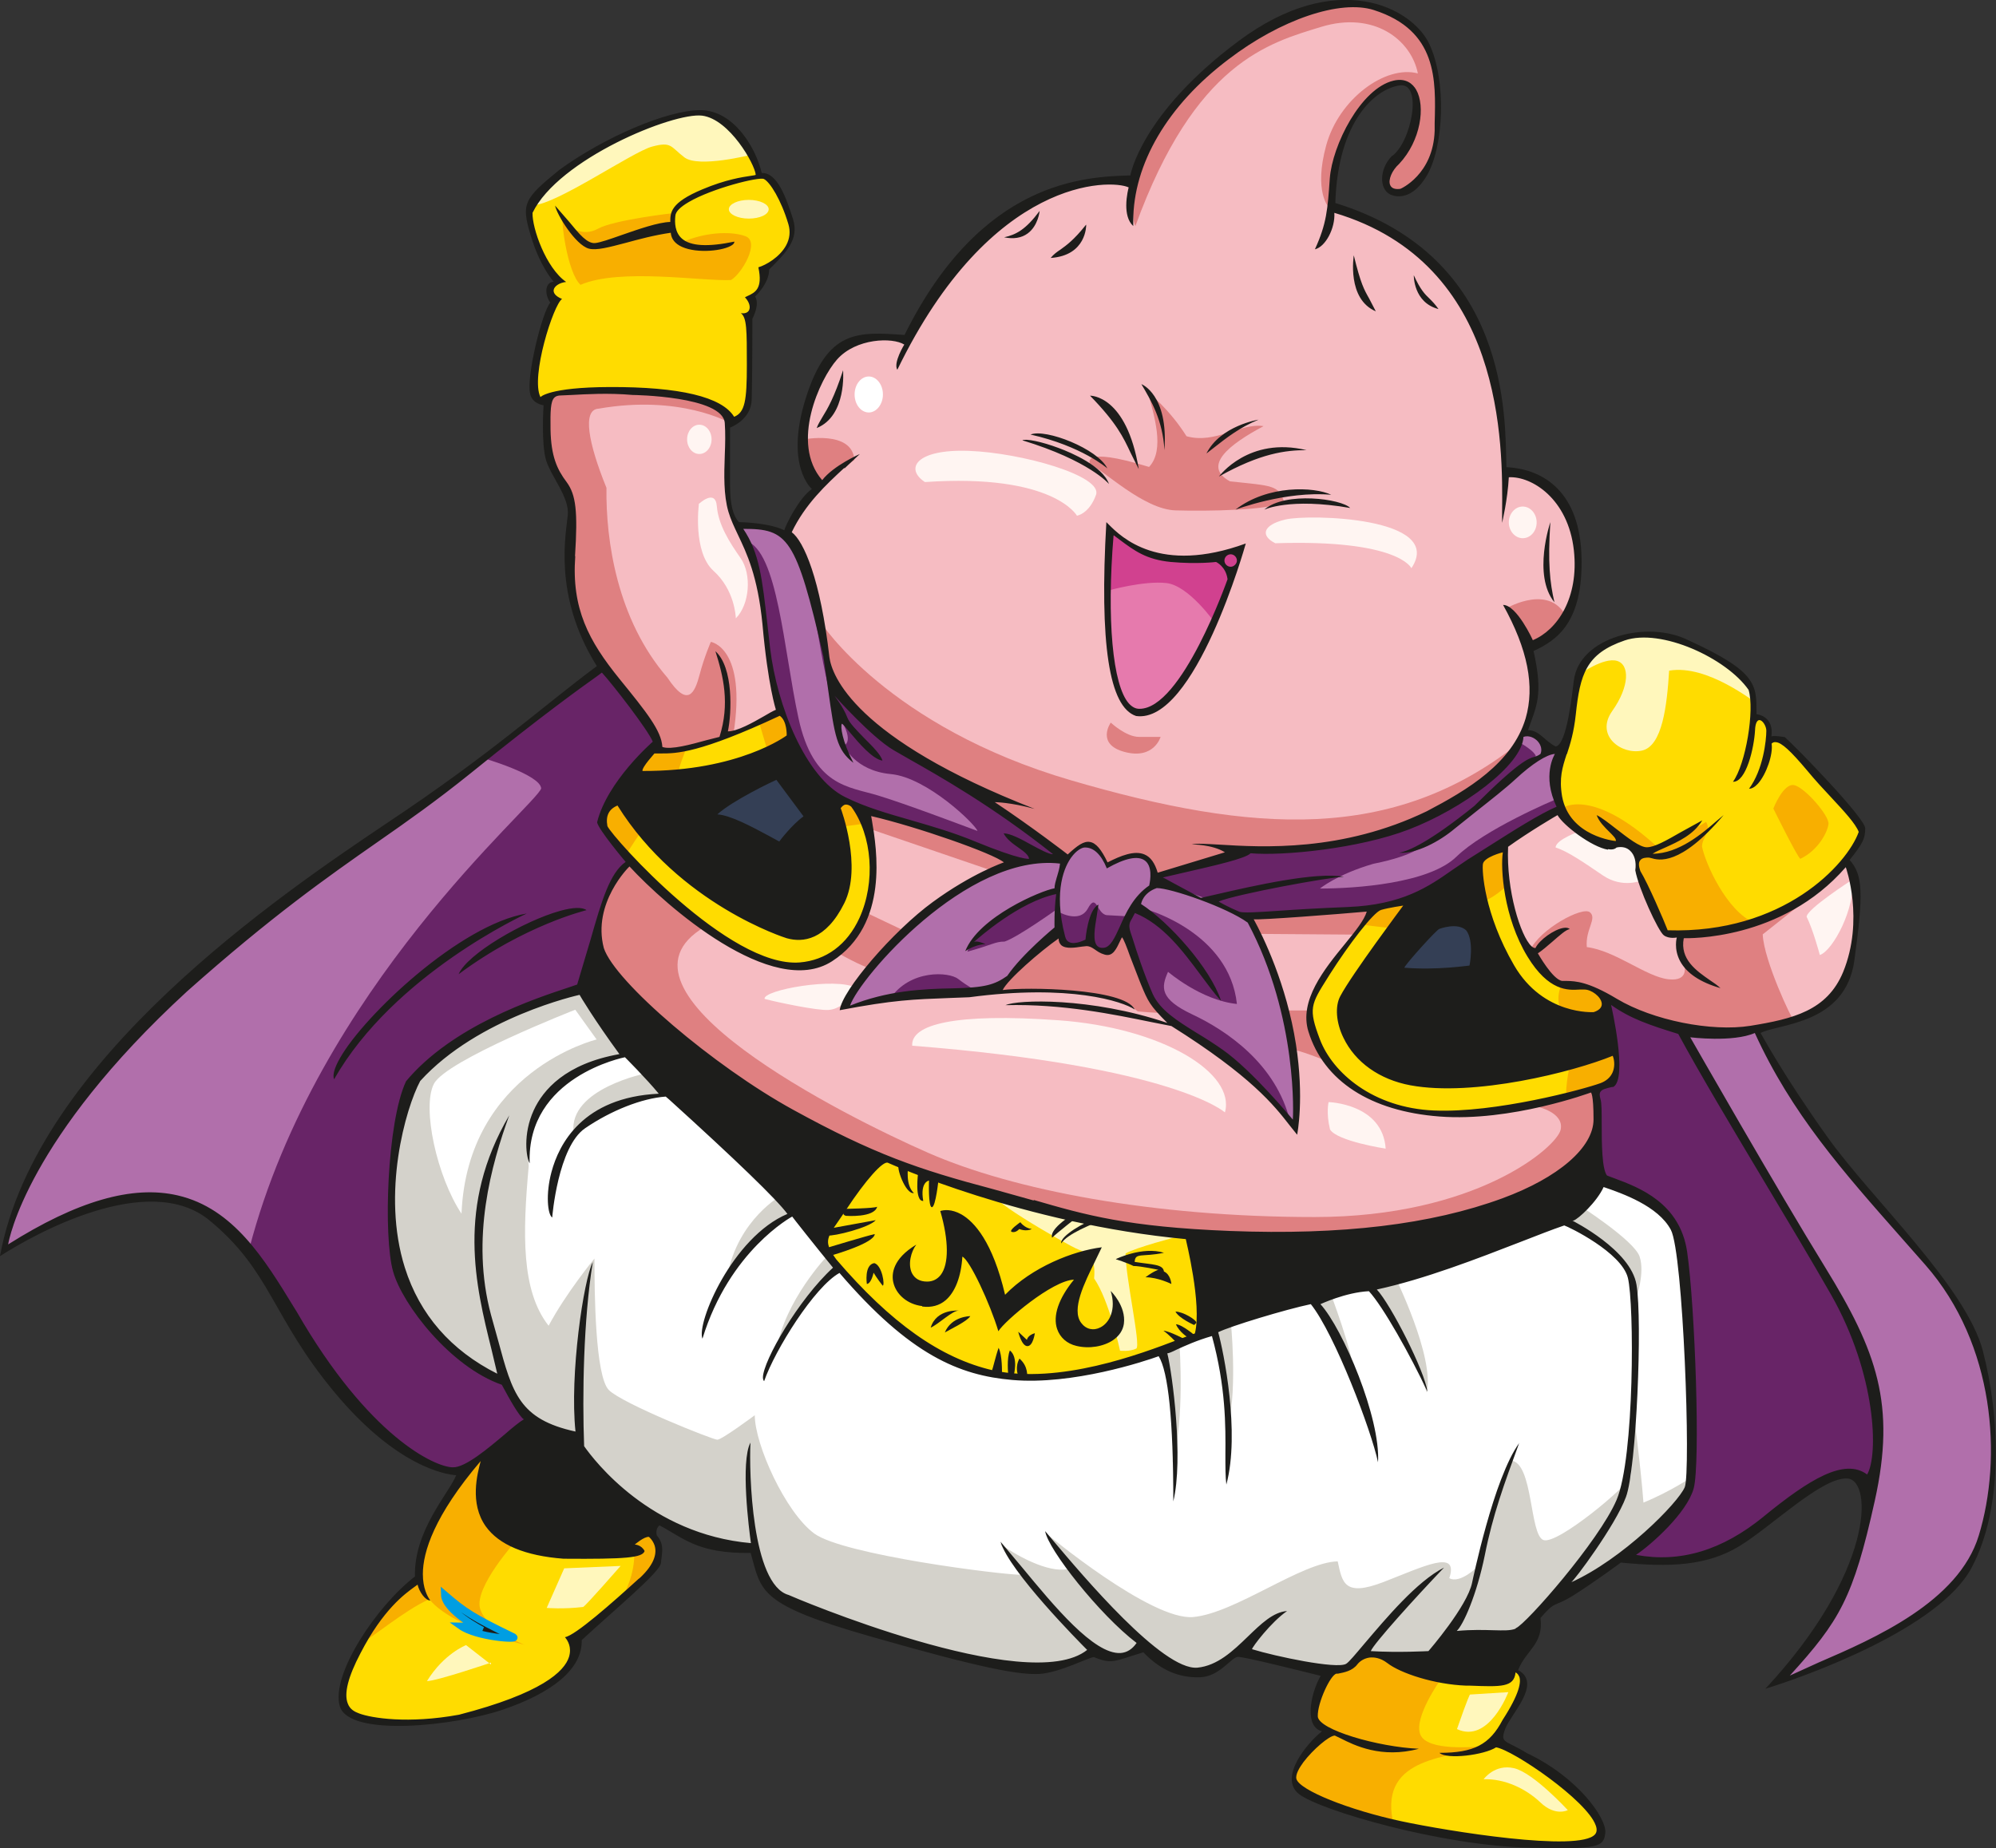 <?xml version="1.0" encoding="UTF-8"?><svg id="Capa_1" xmlns="http://www.w3.org/2000/svg" viewBox="0 0 83.17 77.02"><rect x="0" y="0" width="83.17" height="77.02" fill="#333333" stroke="none"/><defs><style>.cls-1{fill:#f8af00;}.cls-2{fill:#682467;}.cls-3{fill:#f6bcc2;}.cls-4{fill:#fff;}.cls-5{fill:#fff5f2;}.cls-6{fill:#fff7bc;}.cls-7{fill:#ffdc00;}.cls-8{fill:#e67aad;}.cls-9{fill:#b16fab;}.cls-10{fill:#d1418f;}.cls-11{fill:#df8081;}.cls-12{fill:#d4d2cb;}.cls-13{fill:#1d1d1b;}.cls-14{fill:#343f55;}.cls-15{fill:none;stroke:#009ee2;stroke-width:.29px;}</style></defs><path class="cls-2" d="M30.71,21.88l.14,.21c.65,.97,.77,2.03,.99,3.95l.11,.97c.3,2.49,1.5,5.46,3.2,6.3,.85,.42,1.77,.68,2.75,.97,.85,.25,1.73,.5,2.64,.87,.83,.34,2.24,.88,2.42,.7l.05-.05v-.07c-.04-.23-.26-.38-.52-.57-.1-.07-.21-.15-.31-.24,.22,.09,.48,.23,.72,.36,.4,.22,.75,.41,.97,.41h.39l-.31-.25c-2.51-1.99-4.79-3.28-6.01-3.97l-.66-.38c-.91-.55-2.42-2.23-2.43-2.25,0,0-.14,.12-.18,.16-.01-.1-.03-.2-.04-.31l-.2-1.4c-1.12-4.88-1.47-5.44-3.47-5.44h-.26Zm3.99,7.22c.09,.12,.35,.48,.48,.83,.03,.08,.09,.17,.15,.26-.08-.09-.14-.15-.19-.18l-.12-.06-.07,.11s-.04,.11-.04,.2c0,.12,.03,.28,.08,.46-.12-.37-.2-.89-.3-1.62Z"/><path class="cls-9" d="M35.16,31.07s.45,1.05,1.96,1.19c1.51,.14,3.53,2.1,3.61,2.37-.73-.27-2.94-1.11-4.15-1.48-1.21-.37-2.69-.37-3.31-3.23-.62-2.86-.86-6.95-2.18-7.38-.35-.73-.3-.54-.3-.54,.65,0,2.34-.35,2.8,1.72,.46,2.07,.76,5.17,1.4,6.2,.65,1.03,.16,1.16,.16,1.16Z"/><path class="cls-9" d="M45.16,35.23c-.19,.01-.42,.18-.61,.45-.26,.35-.8,1.39-.28,3.37,.04,.15,.12,.26,.24,.31,.29,.13,.7-.09,.74-.12l.04-.02v-.05c.02-.26,.12-.88,.32-1.2-.01,.09-.03,.19-.03,.19-.05,.3-.09,.58-.09,.82,0,.21,.04,.39,.14,.5,.08,.09,.2,.12,.34,.11,.34-.04,.52-.43,.75-.94,.25-.56,.57-1.25,1.2-1.68l.03-.02v-.04c.06-.25,.14-.85-.22-1.12-.31-.23-.84-.13-1.59,.28-.31-.71-.71-.86-.99-.84Z"/><path class="cls-9" d="M35.33,41.86l-.06,.19,.19-.07c1.53-.62,2.98-.69,4.23-.71,1.32-.02,1.76-.12,2.34-.53h.01s0-.02,0-.02c.61-.9,1.94-1.99,1.96-2l.03-.03v-.04s-.02-.72,.07-1.38l.02-.13-.08-.05v-.08c0-.12,.04-.27,.09-.45,.05-.17,.11-.37,.13-.57v-.09s-.08-.01-.08-.01c-3.94-.45-8.4,4.68-8.84,5.98Z"/><path class="cls-2" d="M40.78,41.35s-.47-.25-.85-.55c-.38-.3-2-.42-2.85,.83,2.07-.5,3.7-.27,3.7-.27Z"/><path class="cls-2" d="M44.03,37.96s.93,.58,1.3-.1c.37-.68,.37,.25,.8,.28,.42,.02,.88,.05,.88,.05-.15,.48-.7,1.66-1.12,1.48-.42-.18-.42-.35-.42-.35,0,0-1.5,.77-1.43-1.35Z"/><path class="cls-2" d="M44.08,37.08s-3.4,1.28-3.77,2.58c1.03-.28,1.15-.42,1.55-.42,.55-.18,2.18-1.35,2.18-1.35,0,0,0-.18,.05-.8Z"/><path class="cls-2" d="M63.44,30.59l-.06,.02v.06c-.04,1.14-2.53,2.93-4.72,3.77-2.04,.78-5.19,1.1-6.55,.98h-.04s-.03,.03-.03,.03c-.18,.19-1.56,.51-2.57,.74l-1.39,.33,.35,.1s.19,.09,.38,.2l1.25,.65,.52,.05,.16,.09s.44,.25,.89,.43c.22,.06,.72,.02,1.63-.04,.7-.05,1.67-.11,2.91-.16,2.31-.09,3.42-.87,4.4-1.55l.65-.43,.95-.6c.96-.61,2.04-1.29,2.74-1.59l.09-.04-.04-.09c-.6-1.25-.09-2.08-.07-2.11l.1-.15h-.18c-.37,.03-.53-.35-.64-.48-.19-.21-.47-.3-.71-.23Z"/><path class="cls-9" d="M59.39,35.15s-.31,.48-2.17,.85c-1.51,.44-2.22,1.03-2.22,1.03,1.48,0,4.55-.21,5.69-1.33,1.15-1.12,4.02-2.35,4.3-2.45-.28-.54-.41-1.54,.1-1.97-.51-.13-1.35,.33-1.66,.59-.31,.26-2.47,2.46-4.05,3.27Z"/><path class="cls-9" d="M63.27,30.92s.75,.39,.74,.66c.61-.15,.34-1-.56-1.03-.21,.1-.18,.43-.18,.43"/><path class="cls-9" d="M48.18,36.89h-.02c-.64,.23-1.07,1.29-1.07,1.29-.11,.19-.2,.34-.08,.69l.09,.27c.17,.52,.48,1.49,.84,2.3,.32,.71,1.04,1.16,1.88,1.68,.35,.22,.71,.44,1.07,.7,1.23,.88,2.88,2.87,2.89,2.89l.19,.23,.02-.29s.22-4.29-1.9-8.27v-.02s-.03-.02-.03-.02c-.91-.66-3.25-1.46-3.86-1.46h-.02Z"/><path class="cls-2" d="M47.8,37.91s3.42,.95,3.74,3.93c-1.49-.15-2.87-1.34-2.87-1.34-.29,.65-.36,1.13,1.02,1.78,1.38,.65,3.49,2.04,4.07,4.47-1.16-1.56-2.73-2.8-4-3.53-1.27-.73-2.29-1.38-2.87-4.58,.22-.69,.38-1.04,.91-.73Z"/><path class="cls-2" d="M25,27.94l-.2,.14c-.55,.39-2.24,1.59-5.3,4.07-1.37,1.11-2.57,1.95-3.85,2.85-2.06,1.44-4.4,3.08-7.94,6.23C2.37,46.14,.49,50.21,.22,51.84l-.04,.25,.22-.14c2.84-1.8,5.13-2.46,6.98-2.03,2.28,.53,3.55,2.62,4.78,4.63l.1,.16c3.03,5.28,5.84,6.52,6.58,6.54,.55,.02,1.49-.77,2.25-1.41,.33-.28,.62-.52,.77-.61l.18-.1-.18-.1c-.08-.04-.3-.32-.87-1.39l-.02-.04h-.04c-2.1-.73-4.07-3.28-4.45-4.65-.14-.5-.22-1.43-.22-2.48,0-1.91,.24-4.26,.75-5.35,1.91-2.28,5.3-3.4,6.75-3.87l.38-.13,.02-.05,.57-1.88c.46-1.59,.79-2.73,1.41-3.17l.1-.07-.08-.1c-.42-.5-1.09-1.35-1.16-1.58,.42-1.66,2.25-3.25,2.27-3.27l.06-.05-.03-.08c-.2-.51-1.75-2.48-2.14-2.91l-.07-.08-.09,.06Z"/><path class="cls-9" d="M20.12,31.59s2.4,.69,2.43,1.27c-.25,.73-9.33,8.32-12.16,19.17-.87-1.02-3.09-4.32-10.2,.04,.04-2.18,3.41-7.95,9.51-12.75,6.1-4.79,10.42-7.73,10.42-7.73Z"/><path class="cls-7" d="M17.49,65.6c0,.25,.04,.45,.08,.62-.03-.07-.06-.14-.08-.22l-.04-.17-.25,.18c-.44,.32-1.35,.98-2.31,2.82-.53,1.03-.71,1.75-.54,2.19,.11,.29,.35,.42,.55,.49,.52,.19,2.07,.45,4.22,.05,2.81-.73,4.38-1.56,4.67-2.49,.03-.11,.05-.21,.05-.3,0-.21-.07-.38-.14-.49,.45-.21,1.39-.97,2.99-2.42,.56-.51,.72-.93,.72-1.24,0-.11-.02-.2-.05-.28-.07-.21-.24-.41-.33-.42-.24-.03-.61,.29-.68,.35l-.22,.19h.29s.16,.02,.27,.17c-.19,.19-1.3,.22-3.24,.21-1.56-.12-2.62-.56-3.15-1.31-.65-.92-.33-2.11-.2-2.62l-.2-.1c-1.96,2.3-2.44,3.84-2.44,4.79Z"/><path class="cls-1" d="M26.41,64.6s.17,.88-.59,2.19c1.32-1.3,2.26-2.26,1.17-3.01-.94,.25-.58,.81-.58,.81Z"/><path class="cls-1" d="M21.48,64.24s-1.71,1.9-1.48,2.78c.23,.88,1.86,1.53,1.86,1.53-2.09-.56-3.43-1.23-3.97-1.9-.96,.4-2.55,1.73-2.74,1.76,.31-.94,2.05-2.49,2.38-2.59-.13-.84,.48-3.18,2.72-5.22-.17,1.73,1.23,3.66,1.23,3.66Z"/><path class="cls-6" d="M20.46,69.29s-2.27,.77-2.67,.77c.71-1.15,1.63-1.5,1.63-1.5l1.04,.81"/><path class="cls-6" d="M25.86,65.26s-1.44,1.65-1.56,1.71c-.83,.1-1.52,.04-1.52,.04l.73-1.65,2.35-.1Z"/><path class="cls-1" d="M57.03,68.97c-.23,.03-.45,.15-.58,.32-.18,.24-.5,.29-.74,.33h-.06c-.34,.07-.87,1.31-.87,1.88,0,.01,0,.02,0,.03,0,.23,.33,.47,.81,.68-.3,.01-1,.63-1.39,1.15-.22,.29-.32,.52-.32,.7,0,.04,0,.07,.01,.1,.17,.59,2.44,1.41,4.45,1.84,1.54,.33,7.43,1.37,8.18,.51,.08-.09,.15-.24,.06-.5-.4-1.1-3.49-3.2-4.24-3.33,0,0-.03-.24,.36-.98,.49-.74,.73-1.31,.73-1.68,0-.09-.01-.16-.04-.23-.07-.18-.2-.22-.22-.22l-.13-.03v.13c-.07,.49-.45,.5-1.79,.45h-.16c-1.46-.05-2.79-.58-3.23-.92-.33-.26-.64-.28-.84-.25Z"/><path class="cls-7" d="M60.02,70.01s-1.12,1.56-.84,2.27c.28,.72,2.27,.51,2.61,.51-1.28,.49-4.29,.36-3.76,3.07,3.65,1,8.05,1.56,8.61,.66,.36-.82-1.79-2.89-4.14-3.86-.1-.56,.33-1.05,.72-1.69,.38-.64,.31-1.3-.23-1.51-.56,.59-1.35,.77-2.96,.54Z"/><path class="cls-4" d="M66.73,49.44c-.28,.62-1.06,1.33-1.2,1.35h.04s-.09,.17-.09,.17c.02,.01,2.39,1.19,2.62,2.6,.24,1.5,0,7.64-.44,8.81-.44,1.18-2.11,3.4-2.25,3.51l.08,.16c2.17-.96,4.52-3.34,4.8-4.01,.3-.72-.06-9.82-.59-10.81-.55-1.02-2.05-1.54-2.85-1.82l-.08-.03-.03,.08Z"/><path class="cls-6" d="M62.85,70.52s-.81,2.16-2.14,1.54c.46-1.33,.54-1.44,.54-1.44l1.6-.1Z"/><path class="cls-4" d="M24.14,41.27h-.07s-4.29,.97-6.73,3.66h0s-.01,.03-.01,.03h0c-.62,1.17-1.65,4.78-.65,7.93,.63,2.01,1.96,3.53,3.94,4.53l.35,.18s.69,1.77,2.94,2.26l.21,.43s2.85,3.83,7.12,4.21c0,0,.15,.01,.18,.02,.25,1.06,.67,1.94,1.36,2.13,.4,.17,10.05,4.31,12.61,2.25l.16-.13s.6,.3,1.06,.27c.33-.02,.67-.16,.88-.48,0,0,.08-.11,.09-.13,.88,.76,1.72,1.29,2.31,1.24,.91-.08,1.81-.91,1.81-.91l.41,.14c.69,.2,3.55,.89,4.07,.59,.14-.08,.69-.53,.69-.53h.24c1.13,.08,2.29,.02,2.42,.01h.08s.05-.06,.05-.06c.03-.03,.28-.32,.59-.73,.07,0,.48-.04,.48-.04,.65-.05,1.13-.04,1.52-.03,.42,.01,.73,.02,.97-.07,.47-.18,3.52-3.62,4.3-5.44,.76-1.78,.75-8.29,.48-9.38-.31-1.22-2.88-2.3-2.88-2.3-.49,.17-1.11,.41-1.82,.68-.02,0-.02,0-.02,0-1.77,.69-3.97,1.54-5.95,1.97l-2.76,.61c-1.06,.22-3.39,.93-3.9,1.18,0,0-1.39,.56-1.72,.71-.12,.05-4.28,1.46-6.77,1.24-2.14-.19-4.17-1.01-7.07-4.4,0,0-1.96-2.34-1.97-2.35,0,0-2.37-2.37-5.16-4.9l-.19-.18-1.85-1.69c-1.02-1.38-1.62-2.41-1.65-2.45l-.07-.11h-.06Z"/><path class="cls-12" d="M26.17,43.92s-4.55,.45-4.14,4.68c-.25,2.8-.32,5.19,.83,6.65,.73-1.37,1.91-2.8,1.91-2.8,0,1.43,.03,4.9,.6,5.48,.57,.57,4.33,2.07,4.52,2.07s1.56-1.02,1.56-1.02c0,1.21,1.27,4.04,2.48,4.93,1.21,.89,7.8,1.72,8.63,1.72-.32-.48-.89-1.3-.89-1.3,.86,.64,2.26,1.3,2.93,1.02-.8-.96-.99-1.43-.99-1.43,0,0,4.36,3.63,6.11,3.47,1.75-.16,4.52-2.29,6.02-2.32,.19,.86,.25,1.5,1.91,.86,1.66-.64,3.15-1.4,2.74-.16,.45,.25,1.18-.48,1.18-.48,0,0,.61-3.37,1.4-4.42,.92,.1,.76,3.09,1.34,3.31,.57,.22,3.53-2.26,3.63-2.64,.1-.38,.13-2.64,.13-2.64,0,0,.29,2.13,.41,3.72,1.11-.45,2.04-1.08,2.04-1.08,0,0,0,1.37-2.51,3.02-2.29,1.5-4.01,2.61-4.23,3.06-.22,.48-3.85,1.78-4.84,1.59-.99-.19-1.85-.7-2.74,.38-.86,0-3.88-.51-4.52-.83-.64,.6-1.97,1.94-3.98-.16-.45,.29-1.15,.7-2.07,.19-.57,.41-1.72,.76-3.41,.6-1.69-.16-6.94-1.72-7.67-1.97-.73-.25-2.48-.32-3.12-2.9-1.91-.29-3.41-.13-7.48-4.3-2.01-1.21-2.64-1.88-2.96-2.77-.8-.03-3.44-1.85-4.27-4.27-.83-2.42-.38-7,.73-8.37,1.11-1.37,5.16-3.44,7.13-3.6,.76,1.78,1.59,2.71,1.59,2.71Z"/><path class="cls-12" d="M26.96,44.72s-3.28,.64-3.06,2.48c.7-.8,2.86-1.75,4.11-1.56-.13-.45-1.05-.92-1.05-.92Z"/><path class="cls-12" d="M34.48,52.33s-1.78,1.85-2.13,3.95c.67-1.59,2.42-3.37,2.55-3.47,0-.25-.41-.48-.41-.48Z"/><path class="cls-12" d="M32.57,49.81s-1.81,.99-2.26,3.34c.92-1.37,2.36-2.48,2.67-2.61-.1-.32-.41-.73-.41-.73Z"/><path class="cls-12" d="M49.15,56.08s.22,3.09-.29,4.87c.1-1.59,.06-3.31-.54-4.62,.6-.19,.83-.25,.83-.25Z"/><path class="cls-12" d="M51.28,55.03s.29,2.74-.1,4.39c.1-1.4-.6-4.01-.6-4.01l.7-.38Z"/><path class="cls-12" d="M55.39,53.76s1.05,2.74,1.05,3.66c-.83-1.56-1.66-3.15-1.66-3.15l.61-.51Z"/><path class="cls-12" d="M58.1,53.15s1.69,3.4,1.35,4.88c-.37-1.19-1.77-3.64-2.56-4.47,.54-.29,1.21-.41,1.21-.41Z"/><path class="cls-12" d="M65.74,50.19s2.36,1.5,2.58,2.18c.23,.68-.14,1.72-.14,1.72-.09-.91-.45-2.13-3.13-3.26,.63-.32,.68-.63,.68-.63Z"/><path class="cls-7" d="M35.19,50.35l-.32,.47c-.52,.76-.65,.94-.09,1.72,2.29,2.67,4.38,4.14,6.58,4.65,2.8,.59,6.16-.68,7.77-1.29l.74-.27v-.05c.32-1.24-.33-3.87-.36-3.98l-.02-.06h-.06c-6.75-.64-12.33-3.15-12.38-3.18-.39-.2-1.52,1.47-1.86,1.98Z"/><path class="cls-6" d="M49.09,51.53s-1.81,.47-2.19,.71c0,1.01,.64,3.81,.45,3.96-.28,.14-.68,.09-.68,.09,0,0-.45-2.1-1.08-3.01,.07-.85-.19-1.04-.64-1.2-.45-.16-4.69-2.64-3.06-2.14,1.62,.49,7.21,1.6,7.21,1.6Z"/><path class="cls-13" d="M34.47,52s1.72-.52,1.98-.57c-.02,.38-1.74,.87-1.74,.87l-.24-.31Z"/><path class="cls-13" d="M34.68,51.18l1.81-.33c-.26,.31-1.74,.68-2.02,.64-.14-.14,.21-.31,.21-.31Z"/><path class="cls-13" d="M35.18,50.38s1.27-.02,1.37-.09c-.12,.47-1.3,.38-1.3,.38-.21-.05-.07-.28-.07-.28Z"/><path class="cls-13" d="M37.84,48.64s-.12,.75,.24,1.08c-.35,.07-.78-1.15-.61-1.2,.28,.14,.38,.12,.38,.12Z"/><path class="cls-13" d="M39.11,49.13s-.12,1.18-.28,1.18-.12-1.11-.12-1.11c0,0-.38,.05-.24,.85-.38,.02-.21-1.2-.21-1.2l.85,.28Z"/><path class="cls-13" d="M42.52,50.94s.17,.24,.47,.28c-.24,.12-.52,0-.52,0,0,0-.14,.17-.31,.12-.16-.05,.35-.4,.35-.4Z"/><path class="cls-13" d="M44.9,50.71s-.87,.68-1.06,.87c-.12-.33,.68-.85,.68-.85l.38-.02Z"/><path class="cls-13" d="M49.85,55.13c.02-.12-.56-.47-.87-.47,.14,.28,.78,.56,.78,.56l.09-.09Z"/><path class="cls-13" d="M49.82,55.68s-.57-.49-.82-.49c.14,.33,.49,.54,.49,.54l.33-.05Z"/><path class="cls-13" d="M49.42,55.84s-.71-.38-.94-.38c.21,.14,.54,.49,.54,.49l.4-.12Z"/><path class="cls-13" d="M45.63,50.97s-1.18,.45-1.41,.85c-.07-.31,1.08-.94,1.25-.94s.16,.09,.16,.09Z"/><path class="cls-13" d="M46.5,52.47s1.11-.54,2-.26c-.92,.19-1.2-.02-1.22,.38,.75,.12,1.18,.09,1.22,.4,.28,.12,.31,.52,.31,.52,0,0-.56-.28-1.08-.28,.38-.28,.54-.31,.54-.31,0,0-.75-.16-1.04-.16-.28-.14-.73-.28-.73-.28Z"/><path class="cls-3" d="M36.21,34.03l.03,.17c.22,1.28,.72,4.28-1.62,5.79-2.42,1.56-6.83-2.31-8.32-3.94l-.06-.07-.07,.07s-1.6,1.57-1.1,3.49c.46,1.42,4.62,4.98,7.93,6.79,3.36,1.84,5.21,2.48,8.36,3.31l1.68,.47c2.18,.63,3.9,1.12,8.19,1.29,4.67,.18,8.4-.27,11.38-1.36,2.38-.88,3.86-2.17,3.86-3.38s-.12-1.2-.18-1.21h-.03s-.03,0-.03,0c-.03,.01-3.31,1.23-6.27,1-2.84-.22-4.75-1.45-5.38-3.47-.39-1.24,.66-2.53,1.5-3.56,.44-.54,.82-1.01,.92-1.38l.04-.13h-.13c-1.7,.15-4.47,.36-4.68,.33l-.18-.03,.09,.16c.4,.73,1.36,2.71,1.75,5.18,.13,.85,.17,1.59,.17,2.17,0,.65-.05,1.12-.09,1.37-.09-.11-.19-.24-.19-.24-.64-.82-1.6-2.05-4.94-4.15h-.01s-.15-.12-.15-.12c-.73-.73-.79-.86-1.08-1.59l-.06-.15-.39-1c-.19-.51-.28-.75-.36-.84l-.09-.09-.11,.24c-.18,.4-.3,.64-.56,.55-.17-.05-.27-.13-.37-.2-.12-.09-.23-.17-.4-.16l-.19,.02c-.23,.04-.62,.1-.78-.04-.05-.05-.08-.11-.08-.21v-.18l-.14,.1c-.78,.55-2.14,1.74-2.36,2.19,0,0-.04,.07-.06,.12-.4,.03-.82,.07-1.26,.13,0,0-.78,.03-.78,.03-1.54,.05-2.33,.08-4.49,.48,.27-.9,2.29-3.21,3.81-4.32,1.6-1.17,2.93-1.63,2.94-1.63l.15-.05-.12-.1c-.44-.39-3.62-1.5-5.57-1.95l-.13-.03,.02,.13Z"/><path class="cls-11" d="M37.68,38.79l-1.62-.77s-.89,1.58-1.21,1.66c.93,.53,1.41,.69,1.41,.69l1.41-1.58Z"/><path class="cls-11" d="M36.14,34.51l5.21,1.78,.85-.36s-3.48-1.58-6.14-2.18c.12,.36,.08,.77,.08,.77Z"/><path class="cls-11" d="M64.02,46.11s1.17,.24,1.01,.97c-.16,.73-3.52,3.64-10.26,3.64s-12.57-1.13-16.08-2.67c-3.52-1.54-13.86-6.75-9.33-9.42-1.7-1.5-2.91-2.75-2.91-2.75,0,0-1.9,1.29-1.33,3.88,1.13,2.87,8.36,7.92,16.37,10.02,7.23,1.86,9.98,2.02,13.58,1.94,3.6-.08,12.97-1.74,11.4-6.43-1.13,.44-2.43,.81-2.43,.81Z"/><path class="cls-11" d="M53.59,42.11h.99s-.17,.97,.75,2.13c-1.16-.47-1.43-.49-1.43-.49l-.31-1.64Z"/><path class="cls-11" d="M52.46,38.92l4.01,.03s.58-.78,.58-1.03c-1.14-.07-5.03,.25-5.03,.25l.44,.75Z"/><path class="cls-11" d="M41.69,41.37s4.38-.33,5.72,.78c.62,.06,.97,.06,.97,.06,0,0-.76-.99-1.57-3.51-.25,.43-.41,.95-.72,.95s-.52-.16-.66-.52c-.39,.33-1.38,.37-1.32-.29-.81,.41-2.39,2.13-2.42,2.54Z"/><path class="cls-5" d="M35.26,41.72s-.29,.34-.74,.37c-.46,.03-2.09-.31-2.66-.46-.09-.37,2.98-.92,3.81-.46-.26,.31-.4,.63-.4,.63"/><path class="cls-7" d="M32.45,29.74c-3.34,1.56-4.27,1.55-4.9,1.55h-.33s-.02,.03-.02,.03c-.17,.18-.55,.61-.52,.8v.08h.09c4.05,.02,5.99-1.44,6.07-1.5l.02-.02v-.02s.05-.68-.32-.93l-.04-.03-.05,.02Z"/><path class="cls-7" d="M35.24,33.42c-.14,.01-.22,.12-.27,.19l-.03,.04,.02,.05s.89,2.4,.15,3.89c-.75,1.49-1.66,1.59-2.29,1.41-.04-.01-4.45-1.4-7-5.49l-.04-.07-.07,.03c-.4,.16-.56,.48-.47,.96h0s0,.02,0,.02c.26,.52,5.06,5.96,8.1,5.73,1.13-.09,2.04-.76,2.56-1.9,.7-1.52,.55-3.51-.35-4.73h0s0-.02,0-.02c-.1-.08-.2-.12-.29-.11Z"/><path class="cls-1" d="M31.63,30.1l.34,1.15s.97-.31,.97-.6-.29-.93-.59-.98c-.33,.18-.73,.44-.73,.44Z"/><path class="cls-1" d="M28.59,31.21s-.34,.83-.34,1.06c-.74-.03-1.57,.06-1.57,.06,0,0-.23-.54,.6-1.12,.77,.03,1.32,0,1.32,0Z"/><path class="cls-1" d="M26.76,34.59s-.63,.92-.66,1.03c-.66-.57-1-1.32-1-1.32,0,0,.2-1.06,.89-.89,.54,.52,.77,1.17,.77,1.17Z"/><path class="cls-1" d="M36.21,34.3l-1.26,.17-.09-.97s.14-.8,1.35,.8Z"/><path class="cls-7" d="M58.45,37.63s-.61,.09-.93,.18c-.4,.11-1.52,1.65-2.18,2.71l-.1,.16c-.71,1.12-.84,1.33-.33,2.65,.55,1.42,2.25,2.91,4.84,3.02,2.56,.11,6.25-.88,6.96-1.15,.26-.1,.45-.27,.55-.49,.11-.23,.11-.52,.02-.77l-.03-.09-.09,.04c-1.62,.67-5.75,1.72-8.38,1.23-1.25-.23-2.24-.94-2.72-1.93-.29-.61-.34-1.26-.13-1.66,.48-.9,2.59-3.73,2.62-3.76l.13-.18-.22,.03Z"/><path class="cls-1" d="M65.41,44.38s-.29,1.43-.06,1.32c1.43-.49,2.32-.57,1.92-1.97-.97,.6-1.86,.66-1.86,.66Z"/><path class="cls-1" d="M58.25,38.71c-.11,0-1.49-.17-1.49-.17,0,0,.46-.72,.94-.8,.49-.09,1.03-.2,1.03-.2l-.49,1.17Z"/><path class="cls-7" d="M62.59,35.41c-.14,.04-.85,.23-.9,.57-.04,.26,.03,2.06,1.31,4.28,1.25,2.15,3.38,2,3.41,2h.01s.01,0,.01,0c.38-.13,.41-.35,.39-.47-.04-.32-.48-.63-.79-.65h-.23c-.49,.03-1.22,.07-2.08-1.32-.99-1.61-1.11-3.62-1.02-4.29l.02-.14-.13,.03Z"/><path class="cls-1" d="M62.83,36.88s-.8,.74-1.12,.66c-.34-.29-.31-1.72,.06-1.89,.37-.17,.86-.43,.86-.43l.2,1.66Z"/><path class="cls-1" d="M65.09,40.95s-.48,1,.26,1.4c.74,.4,1.75-.11,1.52-.66-.23-.54-.92-.77-1.78-.74Z"/><path class="cls-14" d="M32.31,32.41c-.13,.05-1.86,.86-2.49,1.46l-.16,.15h.21c.52,.05,1.4,.52,2.1,.89l.51,.27,.05-.06s.52-.69,.98-1.02l.07-.05-1.22-1.65-.07,.03Z"/><path class="cls-14" d="M59.95,38.59s-.02,0-.04,.01c0,0,0,0,0,0,0,0,0,0,0,0-.07,.04-.23,.19-.74,.74-.21,.23-.69,.76-.75,.91l-.05,.12h.13c1.37,.12,2.68-.07,2.73-.08h.06s.01-.07,.01-.07c0-.04,.21-1.05-.15-1.53-.36-.36-1.05-.17-1.21-.1Z"/><path class="cls-2" d="M67.01,41.91c.17,.74,.35,1.78,.35,2.5,0,.41-.06,.72-.21,.81-.01,0-.03,0-.03,0-.28,.07-.46,.11-.53,.24-.03,.04-.04,.1-.04,.16s.01,.13,.04,.22c.04,.13,.04,.55,.04,1,0,1.09,.03,1.95,.24,2.22l.02,.02,.35,.13c1,.37,2.67,1,2.96,2.99,.23,1.54,.4,5.06,.4,7.47,0,1.14-.04,2.03-.13,2.36-.27,.97-1.7,2.26-2.36,2.71l-.19,.13,.22,.04c1.88,.34,3.65-.19,5.39-1.61,1.87-1.53,3.3-2.41,4.19-1.75l.08,.06,.05-.09c.48-.82,.39-4.24-1.5-7.58-.83-1.47-1.87-3.2-2.87-4.87-1.28-2.14-2.6-4.34-3.5-6.01l-.02-.03h-.04c-1.19-.38-1.97-.64-2.78-1.21l-.2-.14,.06,.23Z"/><path class="cls-9" d="M73.07,42.97c-.89,.39-2.63,.17-2.64,.17l-.18-.02,.09,.16c.04,.06,3.63,6.36,5.63,9.6,2.13,3.46,2.93,5.67,2.05,9.64-.9,4.05-1.47,4.99-3.52,7.25l.11,.14,1.21-.54c2.33-1.01,5.85-2.55,6.71-5.34,1-3.25,.69-8.03-2.24-11.37l-.97-1.1c-2.47-2.79-4.6-5.2-6.13-8.54l-.04-.08-.08,.04Z"/><path class="cls-11" d="M64.85,33.87s-2.11,1.4-2.11,1.4c-.08,1.82,.54,3.77,1,4.21,.08,.08,.91,1.42,1.34,1.47,0,0,1.06,.04,2.25,.75,1.5,.9,3.97,1.4,5.62,1.13,1.8-.29,3.24-.65,3.93-2.3,.91-2.22,.11-4.44,.1-4.46h-.15c-2.64,3.03-7.27,2.96-7.46,2.82-.18-.13-1.01-1.9-1.15-2.64,0-.06,.01-.13,.01-.19,0-.28-.09-.52-.25-.68-.17-.16-.4-.21-.66-.16,0,0-.24,.08-.33,.07-.66-.11-2.16-1.43-2.16-1.43Z"/><path class="cls-3" d="M70.17,40.19s.26,.73-.66,.62c-.93-.11-2.2-1.19-3.39-1.34-.07-.73,.44-1.19,.13-1.45-.31-.26-2.09,.7-2.49,1.58-.81-.77-1.28-3.17-.95-4.53,1.34-.86,2.18-1.36,2.18-1.36,.51,.57,1.54,1.58,2.44,1.61,.9,.02,.73,.02,.81,1.39,.46,.62,1.21,2.22,1.21,2.22h.53l.18,1.28Z"/><path class="cls-3" d="M75.34,37.44l-1.89,1.5c.04,1.08,1.23,3.59,1.3,3.59,1.32-.46,2.64-1.78,2.64-4.31-.02-1.87-.4-2.29-.4-2.29l-1.65,1.52Z"/><path class="cls-5" d="M77.17,36.67s-1.91,1.23-1.89,1.54c.26,.51,.55,1.59,.55,1.59,.55-.18,1.5-2,1.34-3.13Z"/><path class="cls-5" d="M68.41,36.69s-.79,.35-1.61-.2c-.81-.55-1.47-1.01-1.98-1.17,0-.33,1.01-.68,1.01-.68,.51,.29,1.19,.59,1.5,.51,.31-.09,.95,.18,.95,.86,.02,.57,.13,.68,.13,.68Z"/><path class="cls-3" d="M23.81,16.36l-.44,.02c-.15,0-.26,.04-.34,.12-.18,.18-.2,.58-.19,1.39,.02,1.13,.28,1.7,.69,2.24,.33,.44,.47,1.01,.34,3.03-.16,2.22,.56,3.58,1.86,5.17,1.12,1.38,1.73,2.14,1.77,2.79v.06s.06,.02,.06,.02c.39,.15,1.26-.1,1.89-.27l.87-.3c.42,0,1.06-.42,1.56-.71,.2-.11,.38-.21,.49-.26l.08-.03-.03-.08s-.33-.98-.56-3.55c-.2-2.04-.66-2.99-1.03-3.75-.16-.34-.3-.63-.39-.96-.19-.68-.17-1.51-.14-2.31,.02-.48,.03-.94,0-1.36-.09-1.18-3.54-1.25-3.93-1.25-1.03-.09-1.97-.04-2.54,0Z"/><path class="cls-11" d="M30.38,17.61s-2.04-1.17-5.43-.58c-.7,.03-.44,1.43,.32,3.3-.03,2.19,.44,5.49,2.54,7.91,.85,1.28,1.14,.64,1.34-.12,.2-.76,.47-1.37,.47-1.37,0,0,1.51,.23,.94,3.85-.87,.38-2.43,.87-3.11,.63-.06-.66-.68-1.53-1.45-2.38-.77-.85-2.26-3.05-2.24-5.14,.02-2.1,.22-2.56-.22-3.39-.44-.84-1.44-3.2-.27-3.95,1.81-.38,6.72-.32,7.11,1.25Z"/><path class="cls-7" d="M67.67,26.6c-1.58,.54-1.92,1.38-2.1,3.17-.08,.73-.23,1.21-.36,1.63-.18,.57-.33,1.01-.2,1.8,.32,1.75,2.31,1.94,2.33,1.94h.08s.95,0,.85,.67c-.01,.07-.06,.13-.06,.22s.02,.19,.06,.31h0s0,.02,0,.02c.33,.53,.98,2.06,1.14,2.45l.02,.06h.06c4.87,.15,7.57-2.8,8.05-4.16v-.03s0-.03,0-.03c-.13-.36-.59-.84-1.16-1.46-.32-.34-.68-.73-1.01-1.13-.72-.87-1.09-1.2-1.37-1.22-.09,0-.18,.02-.25,.09,0,0-.07-.46-.07-.47,0-.2-.17-.52-.38-.53-.16,0-.28,.49-.28-.43,0-.31-.03-.58-.09-.78h0s0-.03,0-.03c-.85-1.21-3.6-2.67-5.26-2.1Z"/><path class="cls-1" d="M65.15,33.65s1.22-.81,3.89,1.63c1.43-.6,2.05-1.03,2.05-1.03,.23,.38-.17,.66-.17,1.03,.13,.68,1.02,2.69,2.18,3.18-1.69,.38-3.27,.54-3.7,.43-.39-.58-1.26-2.42-1.17-3.16,0,0-.11-.43-.49-.54-.38-.11-.73,.15-1.56-.3-.83-.45-1.03-1.24-1.03-1.24Z"/><path class="cls-6" d="M73.14,29.25c0,.07-1.97-1.58-3.59-1.3-.09,1.45-.28,3.14-1.13,3.33-.85,.19-1.97-.62-1.24-1.65,.73-1.03,.73-1.94,.19-2.09-.55-.15-1.52,.54-1.52,.54,.47-.79,1.47-1.94,3.38-1.62,1.92,.32,3.89,1.75,3.91,2.78Z"/><path class="cls-7" d="M22.1,8.82v.02s0,.02,0,.02c0,.01,0,.02,0,.03,0,.64,.53,2.14,1.3,2.8-.23,.07-.4,.21-.42,.38,0,.01,0,.03,0,.04,0,.11,.07,.24,.3,.37-.35,.47-.95,2.31-.95,3.44,0,.27,.03,.5,.11,.66l.06,.12,.09-.1s.38-.38,2.82-.4c2.86-.01,4.63,.4,5.12,1.19l.04,.07,.07-.03c.5-.19,.59-.73,.59-2.23,0-1.28,0-1.82-.16-2.09,.1-.02,.19-.07,.24-.16,.03-.05,.04-.11,.04-.17,0-.12-.06-.25-.16-.38h0c.28-.14,.57-.27,.57-.82,0-.12-.02-.26-.05-.41,.34-.12,.87-.44,1.14-.93,.1-.19,.16-.39,.16-.59,0-.12-.02-.24-.06-.36-.29-.94-.76-1.79-1.07-1.93-.05-.02-.18-.02-.36,0,.03-.01,.05-.03,.05-.06v-.02s0-.02,0-.02c-.04-.46-1.13-2.39-2.31-2.54-1.22-.16-6.07,1.83-7.17,4.1Z"/><path class="cls-6" d="M31.3,6.45s-2.19,.56-2.78,.11c-.59-.45-.53-.67-1.35-.45-.82,.22-3.99,2.42-4.95,2.44,.56-.93,1.94-2.02,4.02-3.06,2.08-1.04,3.57-.93,4.16-.31,.59,.62,.9,1.26,.9,1.26Z"/><path class="cls-1" d="M23.74,9.42s.51,.48,1.18,.11c.67-.37,3.15-.65,3.15-.65-.06,.34,.08,1.18,.37,1.21,.87-.39,1.97-.48,2.61-.25,.65,.22-.14,1.57-.59,1.83-1.18,.06-4.64-.51-6.27,.2-.56-.51-.84-2.78-.73-2.89,.25,.31,.28,.45,.28,.45Z"/><path class="cls-3" d="M51.13,2.38c-2.52,1.9-3.96,4.34-3.99,6.74-.08-.17-.11-.37-.11-.57,0-.38,.1-.73,.1-.73l.02-.08-.07-.03c-.76-.36-5.69-.47-9.61,7.34,.05-.21,.17-.47,.29-.66l.05-.08-.08-.05c-.58-.37-2.15-.23-2.92,.63-.74,.83-2,3.58-.62,5.16l.07,.08,.07-.09c.23-.3,.63-.57,.96-.77-.07,.06-.17,.16-.17,.16-.77,.71-1.65,1.52-2.22,2.71l-.03,.07,.06,.05c.52,.39,1.19,2.13,1.53,5.14,.1,.72,.95,3.2,7.64,6-.41-.06-.65-.07-.66-.07h-.3l.25,.17c1.55,1.03,3.02,2.17,3.03,2.18l.06,.05,.06-.05c.37-.35,.63-.54,.85-.5,.21,.04,.42,.29,.66,.8l.04,.08,.08-.04c.54-.27,1.09-.49,1.47-.33,.22,.1,.39,.33,.49,.7l.03,.09,3.08-.94-.17-.11c-.1-.06-.21-.11-.32-.15,.01,0,.02,0,.04,0,1.8,.11,5.14,.31,8.68-1.4,1.72-.9,3.6-2.02,4.17-3.92,.12-.39,.17-.79,.17-1.21,0-1.01-.35-2.14-1.02-3.4,.39,.21,.82,1.02,.98,1.36l.04,.08,.08-.03c1.04-.44,1.99-1.8,1.77-3.85-.25-2.21-1.82-3.17-2.8-3.12h-.08s0,.09,0,.09c-.02,.31-.05,.62-.09,.9v-.03c0-3.05-.4-9.99-7.06-11.97l-.13-.04v.13s.01,.06,.01,.1c0,.49-.26,.99-.53,1.22,.39-.93,.44-1.54,.52-2.74,.1-1.36,1.25-3.69,2.59-4,.37-.09,.67,.03,.84,.34,.38,.65,.18,2.04-.69,2.98-.34,.3-.51,.74-.39,1,.05,.1,.17,.25,.52,.2h.01s.01,0,.01,0c.01,0,1.43-.61,1.48-2.5v-.31c.06-1.75,.13-3.94-2.58-4.81-1.42-.46-3.95,.38-6.15,2.05Z"/><path class="cls-8" d="M46.33,22.29c-.22,2.67-.18,6.12,.66,7.07,.15,.16,.31,.25,.5,.26h0c1.83,.04,3.69-5.24,3.77-5.46v-.02s0-.02,0-.02c-.07-.6-.52-.79-.54-.8h-.02s-.02,0-.02,0c0,0-.76,.1-1.87,0-.99-.09-1.47-.45-2.09-.91l-.37-.27v.16Z"/><path class="cls-10" d="M46.18,24.61s1.49-.42,2.43-.31c.93,.11,2,1.64,2,1.64,.59-1.55,1.13-2.74,1.13-2.99-.79,.17-1.27,.31-2.26,.28-.99-.03-1.55,.25-3.27-1.24-.06,1.21-.03,2.62-.03,2.62Z"/><path class="cls-11" d="M62.79,25.34s1.89-1.1,2.54,.51c-.79,.93-1.41,1.13-1.61,1.13-.2-.11-.93-1.63-.93-1.63Z"/><path class="cls-11" d="M46.29,30.12s.63,.59,1.17,.59h.9s-.27,.95-1.49,.63c-1.22-.32-.59-1.22-.59-1.22Z"/><path class="cls-11" d="M34.21,25.95s2.79,4.34,10.42,6.57c7.63,2.23,13.42,2.58,18.62-1.52-1.06,1.77-4.59,4.56-11.48,4.42-1.2,.6-3.64,1.06-3.64,1.06,0,0-.13-1.56-1.96-.41-.38-.6-.94-1.47-1.73-.17-.7-.68-3.16-2.64-4.16-3.13-1-.49-4.97-2.96-5.63-4.44-.32-1.07-.44-2.38-.44-2.38Z"/><path class="cls-11" d="M33.44,18.32s2.08-.42,2.16,.85c-1.13,.78-1.45,1.1-1.45,1.1,0,0-.81-1.34-.71-1.94Z"/><path class="cls-11" d="M55.37,8.64s-.64-.64-.11-2.58c.53-1.94,2.47-3.36,3.82-3-.28-1.41-1.84-2.61-4.03-1.94-2.19,.67-5.26,1.48-7.74,8.3-.32-.74-.18-3.57,2.83-6.29,3-2.72,7.95-4.73,9.5-.67,1.06,4.31-.88,5.62-1.41,5.58,0,0-.95-.11-.18-1.13,.78-1.02,1.17-2.12,.88-2.93-.28-.81-1.77-1.27-3.32,2.83-.21,.71-.25,1.84-.25,1.84Z"/><path class="cls-11" d="M47.86,16.37s.87,.68,1.58,1.81c1.21,.34,2.26-.57,3.21-.42-1.43,.76-2.57,1.66-1.4,2.3,1.77,.19,2.04,.15,2.26,.87-.64,.34-3.21,.38-4.53,.34-1.32-.04-2.98-1.66-3.55-1.92,0,0-.49-.79,2.45,.11,.68-.72,.19-2.19-.04-3.09Z"/><path class="cls-13" d="M82.63,56.32c-.7-2.7-4.65-6.36-6.48-8.93-1.83-2.56-2.73-4.25-2.79-4.34,.73-.39,3.55-.34,3.91-3.04,.37-2.7,.37-3.55-.2-4.17,.56-.7,.65-.9,.65-1.32s-2.84-3.35-3.35-3.8c-.48-.08-.56-.03-.56-.03,0,0,.17-.79-.62-.93,0-1.21,.06-1.75-2.82-3.07-1.72-.87-4.56-.14-4.79,1.66-.06,.45-.28,2.7-.76,2.76-.48-.25-.68-.68-1.15-.68,.34-.99,.65-1.44,.23-3.3,.99-.45,2.06-1.21,2-3.89-.06-2.68-1.52-3.69-3.13-3.77-.06-2.03,.17-8.76-7.13-11.01,.11-3.46,1.69-4.76,2.68-4.9,.99-.14,.48,2.42-.34,2.96-.51,.54-.51,1.35-.06,1.58,0,0,.79,.45,1.52-.76,.73-1.21,.84-4,.11-5.52-.73-1.52-3.86-3.15-7.94-.11-4.08,3.04-4.51,5.6-4.51,5.6-1.86,.06-6.2,.17-9.41,6.65-1.97-.14-3.21-.22-4.11,2.62-.9,2.84,.25,3.8,.25,3.8-.54,.37-1.1,1.52-1.15,1.72-.62-.31-1.77-.34-1.89-.34-.23-.25-.37-.68-.37-1.55v-2.39s.87-.31,.9-1.15c.03-.84,.03-3.38,.03-3.38,.34-.7,.11-.93,.11-.93,0,0,.59-.54,.59-1.13,.68-.68,1.27-1.24,.99-2.11-.28-.87-.65-1.94-1.3-1.91-.25-1.07-1.18-2.62-2.56-2.62s-4,1.13-5.86,2.48c-1.49,1.21-1.61,1.41-1.21,2.73,.39,1.32,.96,1.94,.96,1.94-.39,.03-.37,.56-.14,.87-.34,.39-1.01,3.1-.84,3.8,.08,.42,.56,.48,.56,.48,0,0-.11,1.61,.11,2.31,.23,.7,.96,1.52,.9,2.25-.06,.73-.65,3.35,1.21,6.31-2.28,1.69-4.34,3.61-8.73,6.53C11.77,37.23,1.49,44.16,0,52.35c1.35-.87,6.17-3.6,8.73-1.49,2.56,2.11,2.59,4,5.18,7.13,2.59,3.13,4.65,3.46,5.1,3.49-.31,.76-1.77,2.31-1.72,4.22-1.61,1.24-3.52,4.11-3.13,5.41,.39,1.3,4.79,.82,6.79,.14,2-.68,3.32-1.66,3.29-2.9,1.41-1.3,3.27-2.84,3.3-3.21,.03-.37,.17-.76-.17-1.15-.08-.28,.11-.42,.11-.42,1.01,.53,1.58,1.18,3.8,1.15,.45,1.61,.3,2.14,5.03,3.49,4.68,1.34,6.18,1.6,7.02,1.55,.84-.06,2.06-.7,2.25-.7,.76,.31,.84,.17,2.06-.2,.76,.79,1.55,1.07,2.37,1.04,.82-.03,1.3-.85,1.58-.85s2.51,.56,3.44,.79c-.45,.79-.68,2.14,.06,2.31-.62,.48-1.83,1.94-.96,2.62,.87,.68,6,2.17,9.63,2.23,2.87,.08,3.07-.03,3.13-.62,.06-.59-1.13-2.31-3.27-3.32-.9-.56-1.13-.39-.9-1.01,.23-.62,1.55-1.89,.54-2.45,.31-.82,1.07-1.07,.93-2.17,.65-.76,.53-.42,1.35-.93,.82-.51,2-1.38,2-1.38,2.03,.2,3.58,.14,4.93-.68,1.35-.82,3.49-2.93,4.53-2.82s1.07,3.91-3.44,8.76c1.72-.53,7.24-2.51,8.59-5.04,1.35-2.53,1.18-6.31,.48-9.01Zm-17.34-24.89c.14-.42,.29-.91,.37-1.65,.18-1.69,.43-2.54,2.04-3.09,1.52-.52,4.24,.74,5.16,2.06,.26,.84-.12,3.1-.65,3.83,.55,.02,.88-1.41,.92-2.15,.01-.27,.08-.42,.18-.42,.14,0,.29,.26,.29,.44,0,.4-.13,1.62-.72,2.42,.12,0,.24-.07,.37-.21,.35-.39,.64-1.23,.57-1.67,.05-.05,.11-.07,.18-.06,.24,.02,.61,.36,1.3,1.18,.33,.4,.69,.79,1.01,1.13,.54,.58,1.01,1.09,1.14,1.43-.48,1.35-3.14,4.25-7.96,4.1-.15-.39-.81-1.93-1.14-2.47-.07-.2-.08-.35-.01-.44,.08-.12,.26-.12,.37-.12l.09,.02c.3,.09,1.2,.36,3.02-1.79l-.3,.25c-.55,.48-1.56,1.36-2.66,1.36,.14-.09,.32-.17,.53-.26,.53-.24,1.18-.53,1.54-1.13l-.89,.49c-.61,.35-1.1,.63-1.42,.63-.29,0-.79-.39-1.28-.77-.31-.24-.6-.47-.81-.57,.1,.28,.34,.51,.53,.7,.16,.16,.29,.28,.27,.38-.02,0-1.93-.18-2.24-1.86-.13-.77,.01-1.2,.19-1.76Zm1.71,3.96c.17,.03,.29,0,.36-.07,.23-.05,.43,0,.57,.14,.18,.17,.26,.46,.21,.81,.13,.74,.96,2.55,1.19,2.71,.22,.16,.54,.09,.54,.09,0,0-.14,.47,.14,.99,.27,.5,.84,.88,1.68,1.12-.12-.11-.27-.22-.44-.33-.56-.39-1.26-.87-1.09-1.75,.17,0,4.08,.11,6.75-2.96,.01,.02,.78,2.19-.11,4.37-.67,1.61-2.08,1.95-3.86,2.24-1.63,.26-4.07-.23-5.56-1.12-1.21-.73-1.74-.74-2.09-.75h-.2c-.4-.06-1-1.14-1.01-1.15,.17-.11,.39-.3,.61-.49,.29-.25,.56-.5,.72-.52-.05-.05-.14-.07-.26-.05-.39,.06-1.01,.5-1.17,.84-.05,0-.11-.02-.17-.08-.45-.42-1.05-2.34-.97-4.14,.86-.62,2.05-1.32,2.06-1.32,.23,.42,1.42,1.33,2.1,1.44Zm-23.93,14.64l-1.68-.47c-3.14-.83-4.99-1.47-8.34-3.31-3.3-1.81-7.43-5.33-7.89-6.74-.49-1.87,1.05-3.39,1.07-3.4,1.51,1.64,5.96,5.55,8.44,3.95,2.39-1.54,1.86-4.69,1.66-5.88l-.03-.17c1.9,.44,5.1,1.56,5.53,1.93-.01,0-1.35,.47-2.96,1.65-1.65,1.2-3.79,3.69-3.88,4.51,2.26-.43,3.05-.45,4.61-.51l.79-.03c4.2-.56,6.4,.18,6.89,.51-.41-.89-4.57-.94-5.5-.81,.21-.44,1.56-1.61,2.33-2.15,0,.12,.04,.21,.11,.28,.19,.17,.59,.1,.86,.06l.19-.02c.14,0,.23,.06,.35,.14,.1,.07,.22,.16,.4,.21,.35,.11,.5-.24,.67-.6l.06-.12c.07,.07,.19,.38,.34,.8l.39,1.01,.06,.15c.3,.72,.36,.87,1.1,1.61-3.2-1.08-6.26-.97-6.74-.74,2.38-.06,4.53,.39,6.1,.71l.81,.16c3.33,2.09,4.29,3.32,4.92,4.13l.32,.4c.01-.06,.3-1.52-.05-3.77-.39-2.49-1.36-4.48-1.76-5.21,.25,.04,3.48-.21,4.71-.32-.1,.35-.47,.81-.91,1.35-.86,1.05-1.92,2.36-1.52,3.65,.64,2.06,2.58,3.32,5.46,3.54,2.98,.23,6.28-.99,6.31-1,0,0,.11,.04,.11,1.12,0,1.17-1.46,2.43-3.8,3.29-2.97,1.09-6.68,1.54-11.35,1.36-4.28-.17-6-.66-8.17-1.29Zm6.72,5.54l-.7,.26c-1.6,.61-4.94,1.87-7.71,1.28-2.18-.5-4.26-1.97-6.53-4.62-.52-.72-.43-.86,.09-1.61l.32-.47c.81-1.23,1.54-2.05,1.74-1.95,.05,.02,5.64,2.55,12.41,3.18,0,.03,.68,2.71,.38,3.93Zm-17.01-24.92s-1.99,1.5-6.01,1.48c-.02-.17,.5-.72,.5-.73h.28c.63,0,1.58,0,4.94-1.57,.31,.21,.29,.81,.29,.81Zm.69,3.38c-.48,.35-.98,1.01-1,1.04l-.44-.24c-.71-.38-1.6-.86-2.14-.89,.63-.58,2.34-1.39,2.46-1.44l1.13,1.52Zm-.69,5.07c.67,.19,1.63,.09,2.4-1.46,.76-1.53-.14-3.94-.15-3.96,.05-.06,.11-.14,.21-.15,.07,0,.15,.02,.23,.09,.88,1.2,1.02,3.15,.34,4.64-.51,1.11-1.39,1.76-2.49,1.85-2.93,.23-7.77-5.18-8.01-5.68-.08-.43,.06-.71,.42-.86,2.57,4.12,7.01,5.52,7.05,5.53Zm14.77-1.44s.07-.45,.65-.65c.58,0,2.91,.8,3.79,1.44,2.11,3.95,1.89,8.16,1.88,8.21-.02-.02-1.67-2.03-2.92-2.91-.37-.26-.73-.49-1.08-.7-.82-.51-1.53-.95-1.84-1.63-.35-.8-.67-1.77-.83-2.29l-.09-.27c-.1-.31-.04-.42,.07-.6l.11-.21c1.18,.48,2,1.59,2.73,2.57,.3,.4,.57,.78,.86,1.09-.44-1.35-2.16-3.28-3.34-4.04Zm.34-.76c-.66,.45-.98,1.15-1.23,1.72-.22,.48-.39,.85-.67,.88-.12,.01-.2-.01-.27-.08-.19-.2-.11-.73-.02-1.25l.07-.47c-.44,.22-.54,1.45-.54,1.46-.02,0-.41,.22-.66,.11-.1-.04-.16-.12-.19-.25-.51-1.94,.01-2.95,.26-3.29,.21-.29,.43-.4,.54-.41,.38-.02,.7,.28,.94,.87,.76-.43,1.29-.54,1.58-.33,.32,.23,.24,.79,.19,1.02Zm-3.85-.36c-.05,.18-.1,.34-.1,.48-.55,.09-3.16,1.19-3.72,2.62,.47-.31,.85-.29,.85-.29-.32-.14-.44-.12-.49-.09,.19-.17,1.89-1.68,3.43-2-.09,.67-.07,1.38-.07,1.39-.01,.01-1.35,1.11-1.97,2.02-.53,.37-.91,.49-2.29,.52-1.25,.02-2.72,.1-4.26,.72,.39-1.15,4.87-6.37,8.75-5.92-.02,.2-.08,.39-.13,.56Zm15.71,9.74c-2.54-.11-4.22-1.57-4.75-2.96-.49-1.29-.38-1.46,.32-2.57l.1-.16c.77-1.21,1.81-2.58,2.13-2.67,.31-.09,.91-.18,.92-.18-.02,.03-2.14,2.86-2.62,3.77-.23,.42-.18,1.11,.13,1.74,.49,1.02,1.5,1.74,2.79,1.98,2.65,.49,6.8-.56,8.43-1.23,.09,.23,.08,.5-.01,.7-.09,.2-.26,.35-.5,.44-.71,.26-4.39,1.25-6.93,1.14Zm-1.23-5.96c.08-.18,1.37-1.61,1.46-1.61,0,0,.76-.29,1.12,.07,.33,.44,.14,1.45,.13,1.46-.06,0-1.35,.2-2.71,.09Zm7.89,1.86s-2.1,.15-3.32-1.95c-1.26-2.17-1.34-3.97-1.3-4.22,.04-.29,.82-.49,.83-.49-.1,.68,.03,2.71,1.03,4.35,.88,1.44,1.68,1.4,2.16,1.37h.22c.28,0,.67,.29,.71,.56,.02,.12-.03,.28-.33,.38Zm-2.33-11.28c.14,.16,.18,.36,.11,.52-.11,.08-.18,.1-.26,.12-.25,.08-.64,.19-2.5,2.05-1.84,1.48-2.72,1.88-3.14,1.95,.72,.05,1.69-.47,2.33-1.01l.9-.72c.57-.45,1.22-.96,1.63-1.34,.69-.64,1.3-1.03,1.64-1.05-.02,.04-.55,.9,.07,2.2-.7,.3-1.79,.99-2.75,1.6l-.95,.6-.65,.44c-.97,.68-2.07,1.45-4.35,1.54-1.25,.05-2.21,.11-2.92,.16-.9,.06-1.39,.09-1.59,.04-.44-.18-.87-.42-.87-.43,.74-.31,4.68-1.03,5.22-1.03-1.16-.22-3.83,.39-5.26,.72l-.7,.16-1.19-.64c-.23-.13-.36-.2-.4-.21l1.04-.24c1.08-.25,2.42-.55,2.62-.77,1.37,.12,4.54-.2,6.59-.99,2.22-.85,4.73-2.68,4.78-3.86,.23-.08,.47,.04,.61,.2Zm-28.9-11.37l.65-.61s-1.1,.48-1.57,1.09c-1.34-1.54-.1-4.22,.62-5.03,.79-.89,2.31-.93,2.8-.62,0,0-.47,.76-.29,1.05,3.91-8.06,8.89-7.95,9.64-7.6,0,0-.1,.36-.1,.75,0,.31,.06,.65,.29,.86,0-.07,0-.14,0-.2,0-2.39,1.43-4.83,3.96-6.74C53.36,.81,55.85-.03,57.25,.42c2.65,.85,2.58,2.91,2.53,4.72v.31c-.06,1.83-1.42,2.42-1.43,2.42-.22,.03-.36-.02-.42-.15-.1-.22,.07-.62,.37-.89,.91-.97,1.1-2.41,.71-3.09-.14-.24-.42-.5-.94-.38-1.37,.32-2.56,2.7-2.66,4.08-.09,1.29-.13,1.88-.62,2.95,.44-.1,.85-.88,.81-1.52,7.1,2.11,7.02,9.66,6.99,12.51v.41s.23-.96,.28-1.9c.95-.05,2.47,.89,2.71,3.04,.22,2-.7,3.33-1.71,3.75,0-.01-.67-1.47-1.24-1.47,1.03,1.85,1.33,3.39,.94,4.73-.56,1.87-2.42,2.98-4.12,3.87-3.52,1.7-6.85,1.5-8.64,1.39-.55-.03-.95-.06-1.15-.01,0,0,.86,0,1.38,.33l-2.8,.85c-.12-.4-.29-.65-.55-.76-.42-.18-.99,.05-1.54,.33-.26-.55-.49-.81-.73-.85-.26-.05-.53,.15-.93,.52-.01-.01-1.49-1.15-3.04-2.18,0,0,.63,0,1.66,.28-7.54-2.94-8.45-5.58-8.55-6.32-.37-3.25-1.07-4.84-1.57-5.21,.56-1.17,1.43-1.98,2.2-2.69Zm-.87,7.83l.2,1.4c.27,1.91,.35,2.49,1.05,3.03-.47-.91-.55-1.52-.48-1.63,.06,.03,.18,.18,.34,.37,.37,.44,.93,1.1,1.35,1.17-.06-.24-.41-.59-.75-.93-.31-.32-.63-.64-.71-.86-.17-.45-.54-.91-.54-.92,.02,.02,1.53,1.72,2.46,2.27l.66,.38c1.22,.69,3.49,1.97,5.99,3.96-.18,0-.53-.19-.9-.39-.43-.24-.88-.48-1.16-.48,.12,.24,.38,.43,.61,.59,.23,.16,.43,.31,.45,.47,0,0-.3,.08-2.27-.73-.92-.38-1.8-.63-2.66-.88-.97-.28-1.89-.54-2.73-.96-1.65-.81-2.84-3.8-3.13-6.2l-.11-.97c-.22-1.95-.34-3.02-1.01-4.01,1.85,0,2.2,.33,3.34,5.32Zm-11.79-10.81c-.42-.84,.54-3.86,.9-4.09-.31-.13-.36-.27-.35-.37,.02-.16,.24-.31,.52-.34-.84-.58-1.42-2.24-1.4-2.88,1.08-2.24,5.87-4.2,7.07-4.05,1.14,.15,2.19,2.02,2.23,2.46,0,.02-.08,.03-.22,.05-.33,.05-1.03,.15-2,.56-1.34,.56-1.34,.97-1.34,1.36-.5,.01-1.35,.31-2.04,.55-.48,.17-.89,.31-1.09,.33-.33,.03-.66-.37-1.07-.87l-.6-.69c.07,.37,.84,1.63,1.4,1.79,.32,.09,.86-.06,1.55-.24,.55-.15,1.18-.32,1.87-.42,.02,.26,.18,.46,.47,.59,.65,.29,1.76,.16,2.09-.08,.06-.04,.09-.09,.09-.14-1.11,.23-1.83,.19-2.19-.13-.29-.26-.3-.66-.27-.94,.01-.18,.2-.37,.56-.58,.97-.57,2.92-1.06,3.13-.96,.25,.12,.72,.87,1.02,1.88,.09,.3,.06,.6-.09,.88-.27,.5-.85,.83-1.16,.92,.19,.89-.13,1.05-.46,1.2l-.1,.05c.18,.19,.24,.4,.17,.54-.05,.1-.18,.15-.34,.12,.25,.19,.25,.69,.25,2.17s-.08,1.97-.53,2.15c-.51-.83-2.26-1.25-5.19-1.24-2.55,.01-2.89,.42-2.89,.43Zm1.44,6.63c.12-1.87,.04-2.56-.35-3.09-.4-.53-.65-1.08-.67-2.19-.01-.77,0-1.17,.16-1.33,.06-.06,.15-.09,.28-.09l.45-.02c.56-.03,1.51-.09,2.53,0,.04,0,3.76,.05,3.84,1.17,.03,.42,.02,.87,0,1.35-.03,.81-.05,1.65,.15,2.34,.1,.34,.24,.63,.4,.97,.36,.76,.82,1.7,1.02,3.72,.23,2.58,.56,3.56,.56,3.57-.12,.05-.3,.15-.5,.27-.47,.27-1.11,.63-1.5,.63,.16-.76,.24-2.66-.52-3.34,.33,1.04,.61,2.18,.17,3.57l-.55,.14c-.62,.17-1.47,.41-1.83,.28-.04-.68-.66-1.45-1.79-2.84-1.28-1.58-2-2.93-1.84-5.11Zm-5.11,37.97c-.73-.02-3.48-1.26-6.49-6.49l-.1-.16c-1.24-2.03-2.53-4.14-4.85-4.68-1.89-.44-4.2,.23-7.07,2.04,.03-.18,.79-4.42,7.45-10.54,3.54-3.15,5.87-4.78,7.93-6.22,1.28-.89,2.48-1.74,3.86-2.85,3.06-2.48,4.74-3.67,5.3-4.07l.2-.15c.45,.49,1.93,2.4,2.12,2.88-.02,.02-1.9,1.65-2.32,3.36,.06,.31,1.18,1.64,1.19,1.65-.66,.46-1,1.62-1.46,3.23l-.56,1.88-.32,.11c-1.46,.48-4.88,1.61-6.81,3.92-.8,1.7-.95,6.49-.54,7.93,.39,1.39,2.4,3.98,4.53,4.72,.33,.62,.74,1.34,.92,1.44-.16,.09-.46,.33-.79,.62-.7,.59-1.66,1.4-2.17,1.38Zm7.78,4.63c-1.12,1.02-2.66,2.38-3.09,2.45,.12,.14,.29,.42,.17,.82-.19,.61-1.14,1.52-4.58,2.41-2.13,.39-3.65,.14-4.16-.05-.19-.07-.39-.17-.48-.42-.16-.41,.01-1.1,.53-2.09,.94-1.82,1.84-2.47,2.27-2.78l.11-.08c.07,.3,.32,.66,.53,.66-.12-.16-.31-.51-.31-1.1,0-.92,.47-2.43,2.41-4.71-.14,.53-.47,1.76,.21,2.72,.55,.77,1.64,1.23,3.24,1.35,2.6,.02,3.29-.04,3.38-.32-.14-.27-.41-.27-.41-.27,0,0,.39-.34,.59-.32,0,0,.15,.12,.23,.34,.1,.29,.06,.76-.64,1.4Zm36.67,4.08c.09,.22,.03,.71-.69,1.82-.54,1.03-1.2,1.37-2.63,1.37,.31,.29,1.87,.09,2.36-.23,.72,.12,3.78,2.21,4.15,3.25,.06,.16,.05,.29-.03,.38-.66,.75-6.15-.14-8.07-.55-2.19-.47-4.23-1.29-4.37-1.76-.05-.19,.13-.48,.29-.7,.4-.53,1.08-1.11,1.31-1.11l.25,.12c.55,.28,1.69,.85,3.25,.43-1.68-.07-4.19-.79-4.21-1.35-.02-.56,.53-1.74,.78-1.78h.06c.25-.05,.6-.11,.81-.39,.12-.15,.3-.25,.5-.28,.18-.02,.45,0,.75,.23,.54,.42,1.95,.89,3.29,.94h.16c1.29,.05,1.83,.07,1.89-.55,0,0,.09,.03,.14,.15Zm-.16-1.98c-.21,.08-.5,.07-.9,.06-.4-.01-.89-.03-1.54,.03,.27-.25,.83-1.49,1.17-3.16,.33-1.67,.81-2.98,1.42-4.64l.02-.04c-1.07,1.45-1.96,5.79-1.97,5.83-.2,.98-1.8,2.83-1.82,2.85-.05,0-1.24,.07-2.4,0,.09-.28,1.89-2.27,3.05-3.48-1.13,.57-2.43,2.13-3.3,3.15-.39,.46-.66,.79-.78,.86-.39,.23-2.95-.31-3.92-.61,0-.08,.79-1.13,1.46-1.59-.58,.04-1.09,.54-1.63,1.06-.62,.6-1.27,1.22-2.11,1.3-1.45,.12-4.77-3.83-6.02-5.31l-.32-.38c.11,.75,2.26,3.48,3.81,4.66-.18,.26-.4,.4-.67,.42-1.11,.06-2.77-1.96-4.11-3.58l-.89-1.06c.36,1.23,3.28,4.18,3.61,4.51-2.46,1.97-12.35-2.24-12.44-2.29-1.54-.43-1.65-5.12-1.59-6.35-.42,.79-.06,3.63,.02,4.19-4.19-.37-6.52-3.43-6.95-4.04-.08-2.13-.03-5.26,.36-7.67-.38,.72-.97,4.69-.72,7.06-2.34-.51-2.63-1.6-3.22-3.78l-.3-1.08c-.86-3.2,.02-6.28,.76-8.32-2.22,3.79-1.4,7.1-.74,9.76l.24,1.01c-1.93-.97-3.23-2.46-3.85-4.42-.98-3.1,.03-6.64,.64-7.78,2.42-2.66,6.6-3.58,6.64-3.59,0,.01,.62,1.05,1.66,2.47-2.25,.4-3.18,1.49-3.57,2.34-.46,1-.31,1.99-.17,2.21-.13-3.61,3.93-4.41,3.97-4.42,0,0,.9,.9,1.41,1.52-3.17,.15-4.16,2.1-4.47,3.26-.25,.93-.16,1.78,.03,1.9,0-.03,.24-2.95,1.37-3.72,1.08-.74,2.37-1.25,3.36-1.32l.14,.12c2.78,2.52,4.49,4.17,4.93,4.77-2.29,.97-3.8,4.55-3.54,5.2,1.13-3.68,3.72-5.08,3.74-5.09,0,.01,.97,1.24,1.7,2.13-1.44,1.32-2.91,3.88-2.92,4.57,0,.08,.02,.13,.05,.16,.45-1.3,2.1-3.94,3.14-4.51,2.95,3.44,5.01,4.27,7.2,4.46,2.52,.22,5.52-.78,6.1-.99,.4,.64,.61,2.67,.61,6.05,.43-1.78-.04-5.33-.25-6.17,.06,0,.2-.06,.4-.16,.33-.15,.83-.38,1.46-.56,.58,2.12,.57,3.75,.56,4.94,0,.52,0,.93,.04,1.25,.58-2.17-.12-5.56-.34-6.35,.5-.25,2.81-.95,3.86-1.17,1,1.25,2.53,5.29,2.8,6.59,.11-1.84-1.46-5.56-2.4-6.59,.01,0,1.04-.49,2.02-.54,.59,.64,1.73,2.67,2.44,4.19-.11-.86-1.53-3.64-2.11-4.26,1.99-.43,4.2-1.29,5.98-1.98,.72-.28,1.33-.52,1.83-.69,.19,.06,2.38,1.12,2.65,2.18,.27,1.07,.28,7.5-.47,9.26-.73,1.71-3.78,5.18-4.19,5.34Zm2.32-1.93c.11-.04,1.85-2.37,2.29-3.56,.44-1.18,.69-7.35,.44-8.85-.24-1.45-2.64-2.65-2.67-2.67,0,0,.02,0,.04,0,.2-.06,.98-.78,1.26-1.4,.79,.27,2.27,.79,2.8,1.78,.52,.96,.84,10.11,.58,10.73-.28,.66-2.6,3.01-4.75,3.97Zm8.02-2.74c-1.72,1.4-3.46,1.93-5.31,1.59,.67-.45,2.12-1.76,2.4-2.76,.29-1.02,.06-7.6-.27-9.87-.3-2.04-2-2.68-3.02-3.06l-.32-.12c-.21-.27-.22-1.32-.22-2.16,0-.47,0-.88-.05-1.02-.04-.15-.05-.24,0-.31,.06-.1,.22-.14,.48-.2h.05c.62-.34-.08-3.39-.09-3.42,.82,.58,1.61,.84,2.8,1.21,.9,1.66,2.22,3.87,3.5,6.01,1,1.67,2.03,3.39,2.87,4.86,1.88,3.31,1.98,6.68,1.5,7.49-.94-.7-2.4,.19-4.31,1.75Zm2.31,6.07l-1.21,.55c2.07-2.28,2.64-3.22,3.54-7.29,.89-4.01,.08-6.23-2.06-9.71-2-3.24-5.59-9.53-5.63-9.6,.01,0,1.78,.22,2.69-.18,1.53,3.36,3.67,5.77,6.14,8.57l.97,1.1c2.9,3.31,3.21,8.05,2.22,11.28-.84,2.75-4.34,4.28-6.66,5.28ZM57.33,12.98l-.28-.54c-.21-.37-.35-.61-.64-1.8,0,.02-.3,1.83,.93,2.34Zm2.61-.1c-.14-.2-.26-.32-.37-.43-.2-.19-.38-.37-.66-.98,0,.01-.02,1.14,1.03,1.41Zm-14.69-3.51c-.5,.63-.81,.85-1.06,1.03-.15,.1-.28,.19-.41,.35,1.5-.1,1.48-1.36,1.48-1.38Zm-2.43,.36c.44-.32,.5-.93,.5-.94-.58,.78-.98,.99-1.48,1.1,.39,.08,.72,.03,.98-.16Zm4.63,9.82c-.51-3.09-2.01-3.06-2.03-3.06,1.11,1.14,1.39,1.74,1.69,2.38l.34,.68Zm3.34,.31c1.73-.97,2.78-1.1,3.65-1.1-2.41-.58-3.63,1.08-3.65,1.1Zm1.65-2.37s-1.59,.25-2.17,1.41l.36-.28c.46-.36,1.03-.81,1.81-1.13Zm-4.88-1.48c.42,.71,.89,1.51,.96,2.75,.17-2.31-.95-2.75-.96-2.75Zm3.92,5.23s2.09-.79,3.99-.62c-.71-.34-2.65-.42-3.99,.62Zm1.2,0s1.06-.51,3.58-.07c-.35-.38-2.71-.7-3.58,.07Zm-6.47-1.07c-.27-.75-1.56-1.3-2.1-1.5-.69-.26-1.37-.4-1.51-.32,2.79,.85,3.6,1.81,3.61,1.82Zm-3.27-2.06c2.14,.48,3.19,1.4,3.2,1.41-.39-.81-2.57-1.67-3.2-1.41Zm3.16,3.65c-.29,5.06,.11,7.71,1.24,8.08,2.45,.34,4.55-7.11,4.57-7.19-3.6,1.31-5.19-.27-5.71-.79l-.1-.1Zm5.18,1.34c.14,0,.26,.12,.26,.26,0,.07-.03,.13-.08,.18-.05,.05-.11,.08-.18,.08-.14,0-.26-.12-.26-.26s.12-.26,.26-.26Zm-4.87-.79l.24,.18c.63,.47,1.12,.83,2.13,.93,1.12,.1,1.88,0,1.89,0,0,0,.41,.18,.48,.72-.02,.05-1.91,5.43-3.68,5.4-.16,0-.3-.08-.43-.22-.68-.76-.93-3.51-.64-7Zm18.19-.55s-.75,2.21,.17,3.34c-.19-.83-.28-1.64-.17-3.34Zm-30.33-4.38c-.09,.16-.18,.29-.24,.46,1.26-.51,1.1-2.39,1.1-2.41-.37,1.14-.65,1.61-.86,1.95Zm-15.16,23.22c2.77-2.06,5.31-2.66,5.33-2.67-.18-.13-.56-.12-1.1,.03-1.51,.42-3.88,1.8-4.23,2.64Zm2.84-2.53c-2.77,.46-6.76,4.23-7.78,6.02-.23,.4-.32,.71-.25,.89,2.5-4.39,7.98-6.88,8.03-6.91Zm16.48,16.38c.38,.05,.71-.04,.97-.26,.4-.34,.65-.99,.7-1.82,.31,.14,1.16,1.97,1.5,3.11,.26-.43,2.25-2.12,3.15-2.15-.64,.78-.89,1.51-.7,2.06,.12,.35,.41,.61,.8,.7,.53,.13,1.13,.03,1.53-.24,.26-.18,.41-.41,.45-.68,.1-.74-.54-1.36-.55-1.37,.24,.77-.05,1.33-.43,1.52-.29,.15-.6,.08-.8-.19-.42-.56,.14-1.67,.58-2.57l.28-.58c-1.19,.15-2.9,.82-4.03,1.98-.52-2.21-1.28-3.04-1.82-3.35-.41-.23-.73-.19-.88-.14,.36,1.24,.36,2.21,.02,2.66-.14,.18-.33,.28-.57,.28-.3,0-.51-.12-.63-.35-.18-.37-.04-.9,.18-1.19-1,.6-1.03,1.24-.96,1.56,.11,.52,.6,.93,1.2,1Zm-19.92,12.03c.02,.68,1.56,1.48,1.58,1.49,0,0-.55-.18-.91-.18,.61,.44,2.09,.56,2.22,.5,0-.02,0-.03-.02-.04-1.65-.8-2-1.02-2.86-1.76Z"/><path class="cls-15" d="M21.39,68.22c.29,.14-1.53,.02-2.2-.46,.37,0,.91,.18,.91,.18,0,0-1.56-.8-1.58-1.49,.85,.73,1.17,.94,2.86,1.76Z"/><path class="cls-5" d="M58.81,23.68s-.51-1.21-5.67-1.04c-.62-.31-.54-.76,.42-.99,.96-.23,6.68-.11,5.25,2.03Z"/><path class="cls-5" d="M44.88,21.5s-.96-1.78-6.34-1.41c-.85-.56-.37-1.38,1.83-1.3,2.2,.08,5.58,1.04,5.3,1.83-.28,.79-.79,.87-.79,.87Z"/><path class="cls-4" d="M36.79,16.44c0,.41-.27,.75-.59,.75s-.59-.33-.59-.75,.27-.75,.59-.75,.59,.33,.59,.75Z"/><path class="cls-5" d="M64.03,21.77c0,.37-.26,.66-.58,.66s-.58-.3-.58-.66,.26-.66,.58-.66,.58,.3,.58,.66Z"/><path class="cls-6" d="M32.03,8.72c0,.22-.37,.39-.83,.39s-.83-.18-.83-.39,.37-.39,.83-.39,.83,.18,.83,.39Z"/><path class="cls-1" d="M73.89,33.69s1.03,2.09,1.13,2.1c.75-.36,1.13-1.11,1.17-1.45,.04-.34-.98-1.52-1.43-1.62-.45-.09-.86,.96-.86,.96Z"/><path class="cls-5" d="M29.65,18.31c0,.34-.23,.61-.51,.61s-.51-.27-.51-.61,.23-.61,.51-.61,.51,.27,.51,.61Z"/><path class="cls-5" d="M29.12,21.02s-.26,1.98,.61,2.77c.88,.79,.93,1.9,.93,1.98,.58-.58,.67-1.84,.2-2.51-.47-.67-.93-1.4-.99-2.16-.06-.76-.76-.09-.76-.09Z"/><path class="cls-5" d="M51.04,46.36s-2.09-1.92-13.03-2.78c-.06-.89,1.78-1.37,6.1-1.06,4.32,.31,7.39,2.2,6.93,3.84Z"/><path class="cls-5" d="M57.74,47.87s-2.03-.31-2.32-.8c-.17-.69-.06-1.14-.06-1.14,0,0,2.26,.06,2.38,1.95Z"/><path class="cls-13" d="M36.12,53.51s-.12-.8,.31-.87c.33,.09,.45,.94,.35,.94-.21-.26-.38-.54-.38-.54,0,0-.09,.45-.28,.47Z"/><path class="cls-13" d="M39.96,54.62s-.94-.09-1.18,.71c.35-.16,.92-.73,1.18-.71Z"/><path class="cls-13" d="M40.43,54.85s-.78,0-1.06,.68c.24-.14,.94-.47,1.06-.68Z"/><path class="cls-13" d="M42.43,55.51s.14,.59,.38,.59,.31-.54,.31-.54c-.31,.09-.33,.28-.33,.28l-.35-.33Z"/><path class="cls-13" d="M42.81,57.42c-.02-.07,.05-.47-.33-.8-.19,.33-.07,.66-.07,.66l.4,.14Z"/><path class="cls-13" d="M42.24,57.32s.21-.75-.16-1.04c-.14,.33-.07,.99-.07,.99l.24,.05Z"/><path class="cls-13" d="M41.75,57.23s.02-.75-.14-1.06c-.14,.4-.24,.89-.28,.94,.16,.05,.42,.12,.42,.12Z"/><path class="cls-4" d="M24.86,43.32s-5.38,1.3-5.63,7.26c-1.02-1.53-1.66-4.42-1.15-5.41,.51-.99,5.89-3.09,5.89-3.09l.89,1.24Z"/><path class="cls-6" d="M65.33,75.44s-1.43-1.56-2.24-1.75c-.81-.19-1.27,.46-1.27,.46,.86-.03,1.75,.38,2.37,.97,.62,.59,1.13,.32,1.13,.32Z"/></svg>